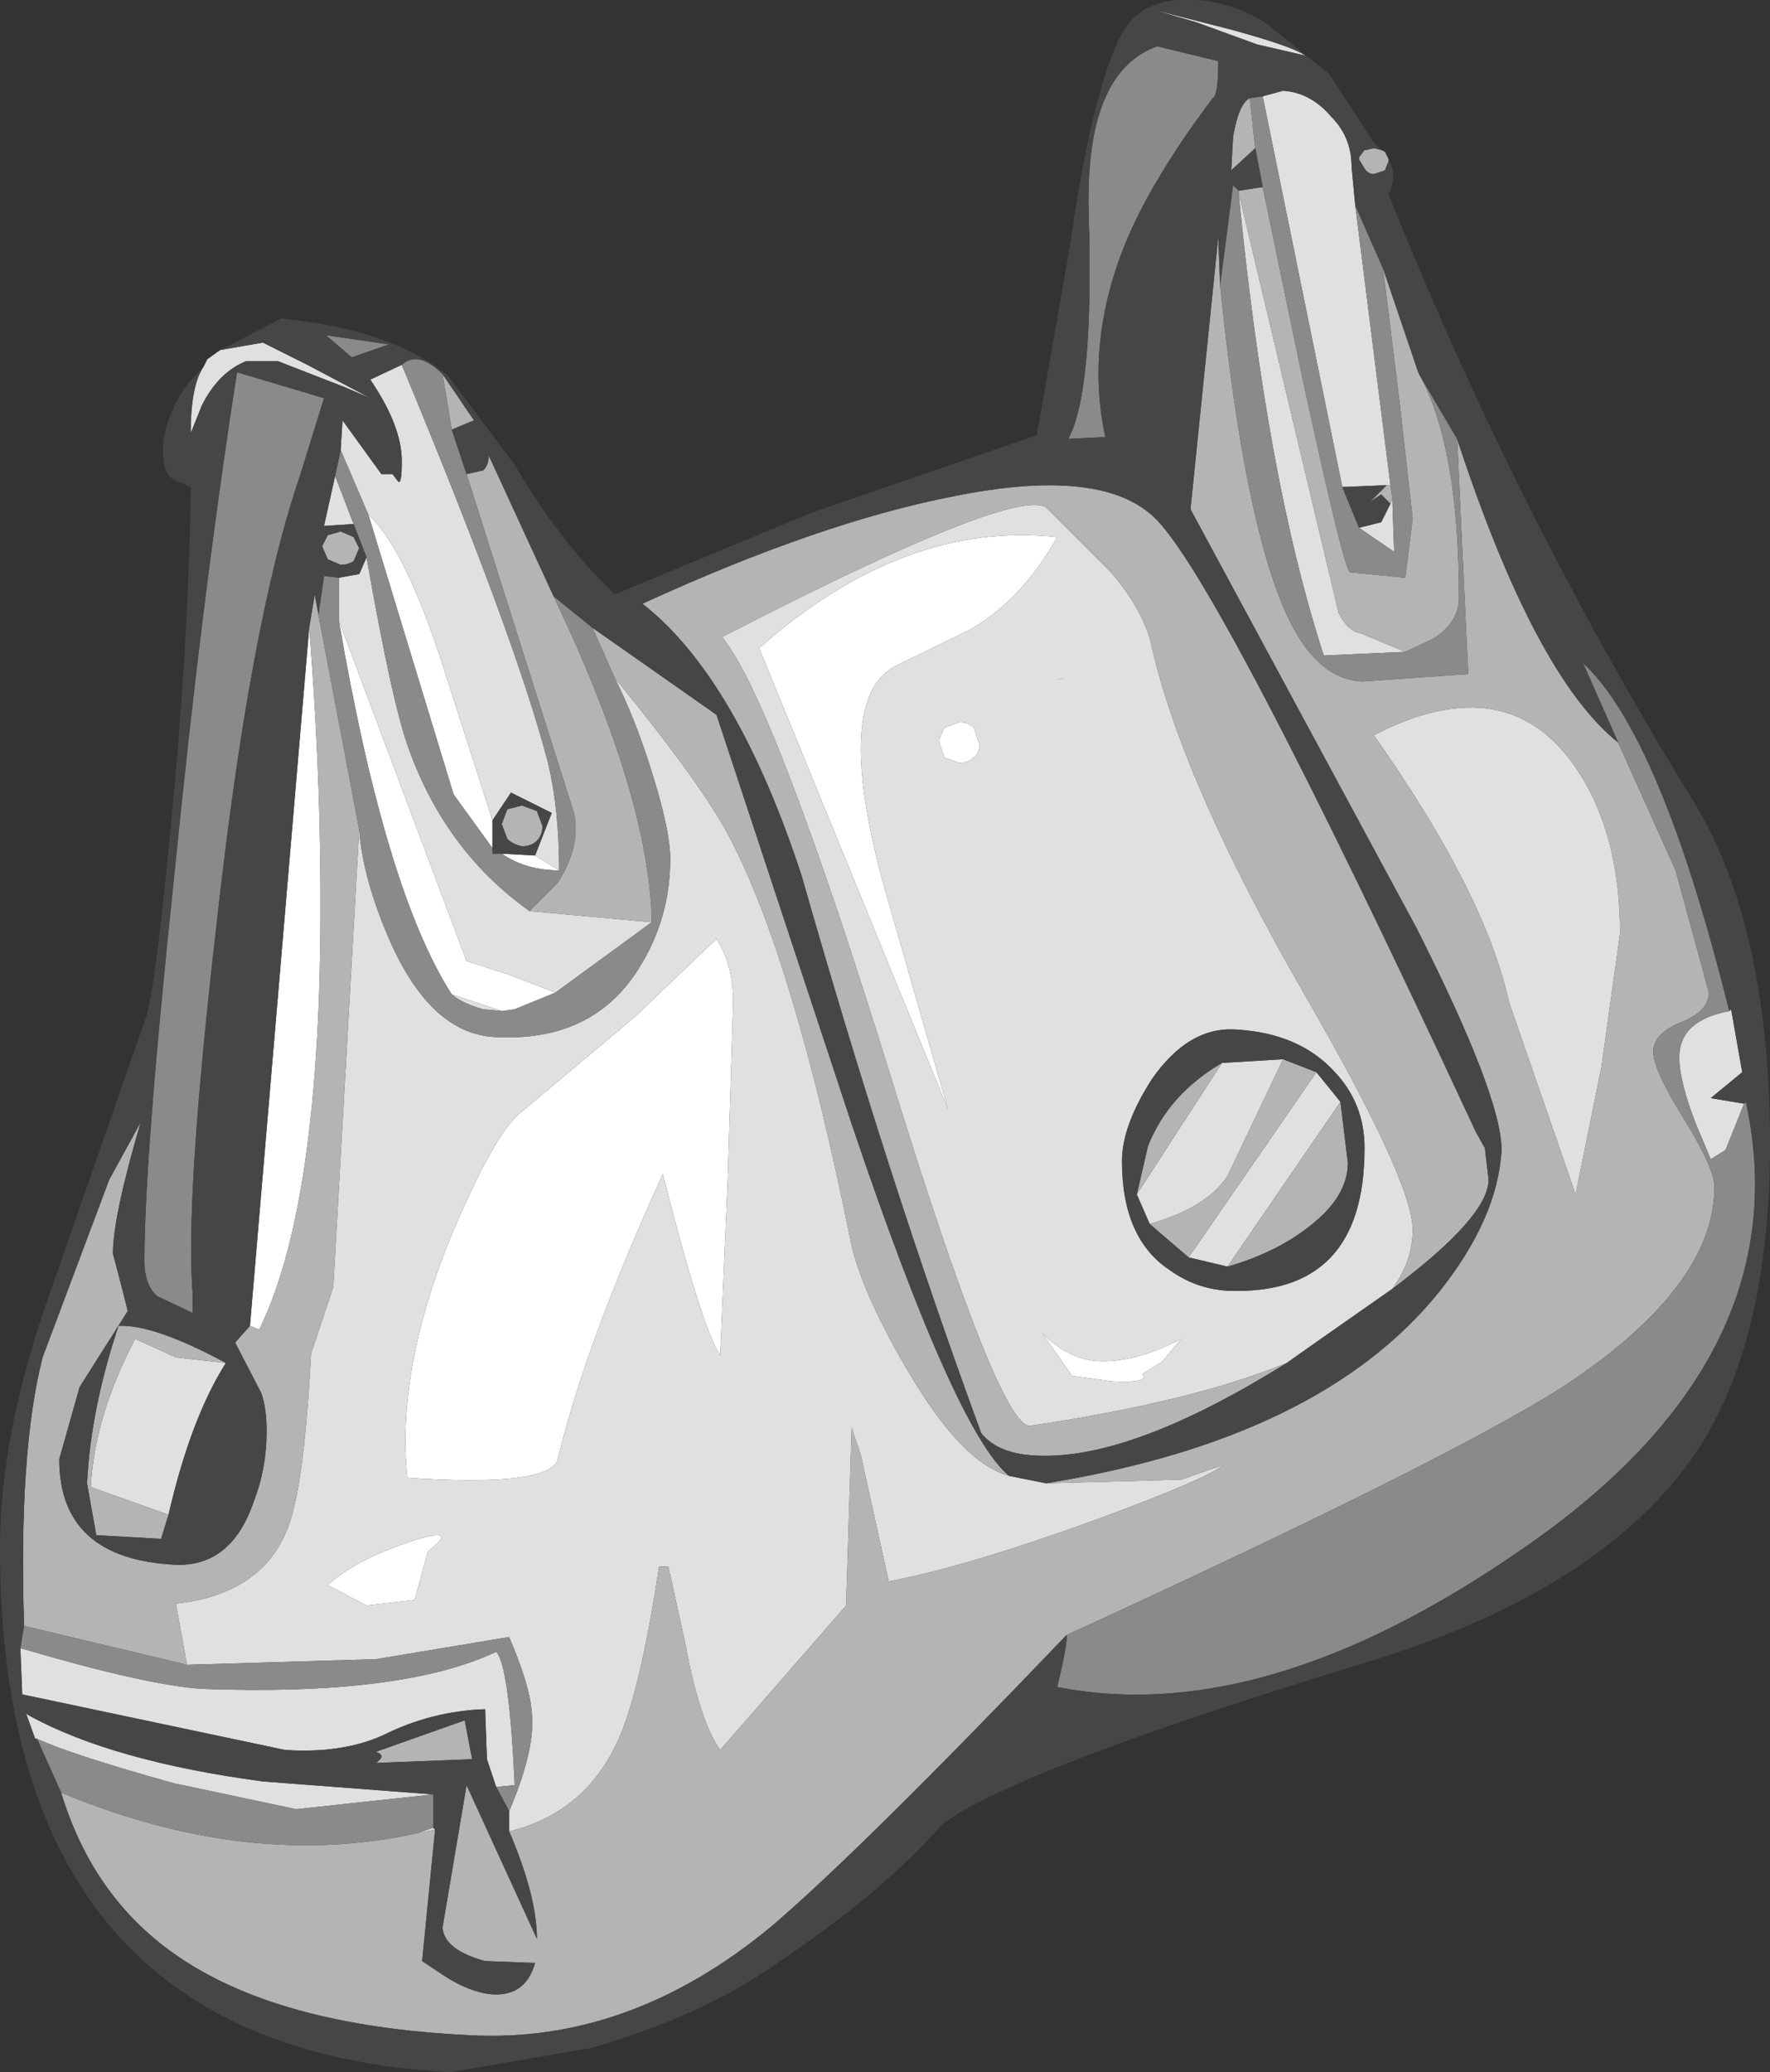<?xml version="1.0" encoding="UTF-8" standalone="no"?>
<svg xmlns:ffdec="https://www.free-decompiler.com/flash" xmlns:xlink="http://www.w3.org/1999/xlink" ffdec:objectType="shape" height="55.95px" width="47.8px" xmlns="http://www.w3.org/2000/svg">
  <rect width="100%" height="100%" fill="#333333" stroke="none"/>
  <g transform="matrix(1.0, 0.0, 0.0, 1.0, 35.05, 54.35)">
    <path d="M-28.3 -18.55 L-26.7 -37.4 Q-26.35 -33.05 -26.4 -28.9 -26.5 -21.6 -28.05 -18.45 L-28.3 -18.55 M-6.5 -39.85 Q-7.45 -38.15 -8.85 -37.35 L-10.9 -36.35 Q-12.6 -35.4 -11.1 -30.15 L-9.45 -24.4 -14.55 -36.85 Q-10.65 -40.3 -6.5 -39.85 M-20.05 -27.55 L-21.15 -27.1 -21.5 -27.05 -22.85 -27.5 Q-24.65 -30.3 -25.9 -37.6 L-22.45 -28.4 -21.35 -28.05 -20.05 -27.55 M-17.9 -26.9 L-15.7 -29.0 Q-15.25 -28.3 -15.25 -27.3 L-15.4 -22.45 -15.6 -17.75 Q-16.1 -18.5 -17.15 -22.65 -19.25 -18.05 -20.0 -14.9 -20.35 -14.2 -24.05 -14.45 -24.35 -17.3 -22.9 -20.9 -21.7 -23.75 -21.0 -24.3 L-17.9 -26.9 M-8.75 -34.7 L-8.6 -34.25 Q-8.6 -34.0 -8.75 -33.9 -8.9 -33.75 -9.15 -33.75 L-9.55 -33.9 -9.7 -34.35 -9.55 -34.7 -9.15 -34.85 Q-8.9 -34.85 -8.75 -34.7 M-6.3 -36.05 L-6.4 -36.0 -6.5 -36.0 -6.3 -36.05 M-25.1 -40.45 Q-24.1 -39.55 -23.05 -36.25 L-21.75 -32.2 -21.75 -31.45 -22.8 -32.9 -25.1 -40.45 M-20.6 -31.25 L-19.95 -30.85 Q-20.85 -30.85 -21.5 -31.3 L-20.6 -31.25 M-24.05 -12.7 Q-22.55 -13.2 -23.5 -12.45 L-23.85 -11.15 -25.15 -11.0 -26.2 -11.55 Q-25.5 -12.2 -24.05 -12.7 M-6.9 -18.35 Q-6.2 -17.65 -5.4 -17.6 -4.4 -17.55 -3.15 -18.2 L-3.65 -17.6 -4.2 -17.25 Q-4.0 -17.0 -5.0 -17.05 L-6.1 -17.2 -6.9 -18.35" fill="#ffffff" fill-rule="evenodd" stroke="none"/>
    <path d="M-29.1 -44.9 L-27.95 -45.1 -26.75 -44.5 -25.05 -43.6 -25.75 -43.9 -27.55 -44.6 -28.4 -44.6 Q-29.15 -44.3 -29.6 -43.4 L-29.9 -42.65 Q-29.9 -43.95 -29.55 -44.45 L-29.45 -44.65 -29.1 -44.9 M-0.95 -51.75 L-0.4 -51.9 Q0.35 -51.85 0.9 -51.2 1.45 -50.65 1.45 -49.85 L1.55 -48.8 2.5 -41.25 2.4 -41.25 1.2 -41.2 -0.95 -51.75 M11.65 -27.05 L11.7 -27.1 12.0 -25.4 11.15 -24.7 12.05 -24.55 11.55 -23.3 11.15 -23.05 10.75 -24.0 Q10.3 -25.15 10.3 -25.8 10.3 -26.8 11.65 -27.05 M-34.05 -7.4 L-34.1 -7.4 -34.35 -8.1 -34.3 -8.05 Q-32.05 -6.8 -27.95 -6.25 L-23.35 -5.9 -27.05 -5.5 -30.35 -6.2 Q-33.05 -6.95 -34.05 -7.4 M-23.35 -5.0 L-23.3 -4.95 -23.8 -4.85 -23.35 -5.0 M-21.3 -4.9 L-21.3 -5.45 Q-20.55 -7.2 -20.7 -8.2 -20.75 -8.85 -21.3 -10.15 L-24.9 -9.55 -30.0 -9.4 -30.3 -11.05 Q-27.6 -11.35 -27.1 -13.7 -26.8 -14.95 -26.65 -17.8 L-26.05 -19.6 -25.35 -31.95 Q-25.25 -30.6 -24.5 -28.9 -23.4 -26.45 -21.7 -26.35 -19.05 -26.2 -17.8 -28.2 -16.95 -29.55 -16.95 -31.15 -16.95 -31.9 -17.4 -33.35 -17.85 -34.85 -18.45 -36.05 -16.0 -33.05 -15.3 -31.65 -13.6 -28.35 -12.1 -20.95 -11.85 -19.6 -10.6 -17.45 -9.1 -14.85 -7.8 -14.5 L-6.8 -14.3 -3.15 -14.4 -2.0 -14.8 Q-2.5 -14.4 -5.5 -13.3 -8.95 -12.05 -11.05 -11.65 L-11.8 -15.05 -12.05 -15.8 -12.2 -11.0 -15.6 -7.1 Q-16.15 -7.85 -16.55 -10.0 L-17.0 -12.05 -17.25 -12.05 Q-17.7 -9.1 -18.2 -7.75 -19.05 -5.45 -21.3 -4.9 M-21.65 -6.1 L-21.9 -6.85 -21.95 -8.2 Q-23.4 -8.15 -24.7 -7.5 -25.8 -7.0 -27.35 -7.1 L-34.45 -8.6 -34.5 -9.85 Q-31.1 -8.85 -29.6 -8.75 -24.2 -8.55 -21.65 -9.75 -21.3 -9.4 -21.15 -6.15 L-21.65 -6.1 M-25.9 -38.75 L-25.35 -38.85 -25.15 -39.3 Q-24.45 -35.3 -24.0 -34.1 -23.0 -31.35 -20.75 -29.75 L-17.45 -29.45 -20.05 -27.55 -21.35 -28.05 -22.45 -28.4 -25.9 -37.6 -25.9 -38.75 M-25.5 -40.2 L-26.3 -40.15 -26.0 -41.5 -25.5 -40.2 M-25.85 -42.2 L-25.8 -43.0 -24.75 -41.55 -24.45 -41.55 -24.3 -41.35 Q-24.2 -41.25 -24.2 -41.9 -24.2 -42.85 -25.05 -44.1 L-24.2 -44.5 Q-21.1 -37.05 -20.25 -33.75 -19.95 -32.5 -19.95 -30.85 L-20.6 -31.25 -20.15 -32.4 -21.25 -32.95 -21.75 -32.2 -23.05 -36.25 Q-24.1 -39.55 -25.1 -40.45 L-25.85 -42.2 M2.5 -40.75 L2.55 -40.9 2.6 -39.45 1.65 -40.1 2.25 -40.25 2.5 -40.75 M-1.6 -49.15 L1.1 -37.8 Q1.35 -37.3 1.7 -37.25 L2.9 -36.75 0.7 -36.65 Q-0.85 -41.4 -1.6 -49.15 M7.3 -33.9 Q8.7 -32.1 8.7 -29.15 L8.2 -25.55 7.5 -22.1 5.7 -27.3 Q5.05 -30.25 2.05 -34.5 5.45 -36.25 7.3 -33.9 M2.55 -19.55 L0.55 -18.15 -0.3 -17.55 Q-2.85 -16.5 -7.25 -15.85 -8.1 -15.9 -11.0 -25.3 -14.15 -35.45 -15.55 -37.15 -7.7 -41.2 -6.8 -40.65 L-5.05 -38.9 Q-4.15 -37.85 -3.95 -36.9 -3.1 -33.2 0.15 -27.55 3.1 -22.45 3.1 -21.15 3.1 -20.3 2.55 -19.55 M-1.9 -20.15 L-2.95 -20.4 0.5 -25.4 1.15 -24.6 -1.9 -20.15 M-4.0 -21.3 L-4.35 -22.1 -2.05 -25.65 -0.4 -25.75 -1.9 -22.6 Q-2.45 -21.75 -4.0 -21.3 M1.0 -25.4 Q0.05 -26.45 -1.65 -26.55 -2.95 -26.65 -3.95 -25.2 -4.75 -23.95 -4.75 -23.0 -4.75 -20.9 -3.45 -20.05 -2.75 -19.55 -1.9 -19.5 1.8 -19.35 1.8 -23.35 1.8 -24.55 1.0 -25.4 M-2.75 -53.75 L-3.95 -54.1 -1.8 -53.55 Q-0.15 -53.1 0.2 -52.85 L-1.1 -53.15 -2.75 -53.75 M-6.5 -39.85 Q-10.65 -40.3 -14.55 -36.85 L-9.45 -24.4 -11.1 -30.15 Q-12.6 -35.4 -10.9 -36.35 L-8.85 -37.35 Q-7.45 -38.15 -6.5 -39.85 M-21.5 -27.05 L-22.0 -27.1 Q-22.55 -27.25 -22.85 -27.5 L-21.5 -27.05 M-17.9 -26.9 L-21.0 -24.3 Q-21.7 -23.75 -22.9 -20.9 -24.35 -17.3 -24.05 -14.45 -20.35 -14.2 -20.0 -14.9 -19.25 -18.05 -17.15 -22.65 -16.1 -18.5 -15.6 -17.75 L-15.4 -22.45 -15.25 -27.3 Q-15.25 -28.3 -15.7 -29.0 L-17.9 -26.9 M-6.3 -36.05 L-6.5 -36.0 -6.4 -36.0 -6.3 -36.05 M-8.75 -34.7 Q-8.9 -34.85 -9.15 -34.85 L-9.55 -34.7 -9.7 -34.35 -9.55 -33.9 -9.15 -33.75 Q-8.9 -33.75 -8.75 -33.9 -8.6 -34.0 -8.6 -34.25 L-8.75 -34.7 M-30.5 -13.45 L-32.6 -14.2 Q-32.5 -16.1 -31.4 -18.2 L-30.3 -17.7 -28.95 -17.55 Q-29.9 -16.05 -30.5 -13.45 M-24.05 -12.7 Q-25.5 -12.2 -26.2 -11.55 L-25.15 -11.0 -23.85 -11.15 -23.5 -12.45 Q-22.55 -13.2 -24.05 -12.7 M-6.9 -18.35 L-6.1 -17.2 -5.0 -17.05 Q-4.0 -17.0 -4.2 -17.25 L-3.65 -17.6 -3.15 -18.2 Q-4.4 -17.55 -5.4 -17.6 -6.2 -17.65 -6.9 -18.35" fill="#e0e0e0" fill-rule="evenodd" stroke="none"/>
    <path d="M2.45 -50.05 L2.45 -50.0 2.35 -49.75 2.05 -49.65 Q1.9 -49.65 1.8 -49.8 L1.65 -50.05 1.65 -50.1 1.8 -50.3 1.85 -50.3 2.05 -50.35 2.25 -50.3 2.35 -50.25 2.45 -50.05 M2.4 -41.25 L2.5 -41.25 2.55 -40.9 2.5 -40.75 2.25 -41.0 1.95 -40.8 2.4 -41.25 M2.3 -47.1 L3.25 -44.3 3.3 -44.2 Q4.35 -42.25 4.35 -38.2 4.35 -37.55 3.65 -37.1 L2.9 -36.75 1.7 -37.25 Q1.35 -37.3 1.1 -37.8 L-1.6 -49.15 -1.6 -49.2 -0.95 -49.3 0.1 -44.25 Q1.2 -39.15 1.4 -38.9 L2.9 -38.75 3.1 -40.35 2.75 -43.45 2.3 -47.1 M4.3 -42.5 Q6.4 -36.1 8.65 -34.3 L10.2 -30.85 11.1 -27.55 Q11.1 -27.05 10.35 -26.75 9.6 -26.45 9.6 -25.95 9.6 -25.45 10.45 -24.1 11.25 -22.8 11.25 -22.3 11.25 -19.6 7.15 -16.9 4.0 -14.9 -6.25 -10.2 -11.8 -4.4 -14.2 -2.35 -18.05 0.85 -22.4 0.6 -27.6 0.35 -30.35 -1.6 -32.55 -3.15 -33.4 -5.95 -28.35 -3.85 -23.8 -4.85 L-23.3 -4.95 -23.65 -1.4 -23.05 -1.0 Q-22.35 -0.55 -21.75 -0.5 -20.85 -0.45 -20.6 -1.35 L-21.95 -1.4 Q-23.05 -1.7 -23.1 -2.3 L-22.45 -6.15 -20.55 -2.0 Q-20.55 -3.15 -21.3 -4.9 -19.05 -5.45 -18.2 -7.75 -17.7 -9.1 -17.25 -12.05 L-17.0 -12.05 -16.55 -10.0 Q-16.15 -7.85 -15.6 -7.1 L-12.2 -11.0 -12.05 -15.8 -11.8 -15.05 -11.05 -11.65 Q-8.95 -12.05 -5.5 -13.3 -2.5 -14.4 -2.0 -14.8 L-3.15 -14.4 -6.8 -14.3 Q0.6 -15.5 3.8 -19.45 5.4 -21.45 5.5 -23.3 5.5 -24.75 3.2 -29.3 L-2.9 -40.6 -2.15 -47.95 -2.1 -46.65 Q-1.45 -40.25 -0.3 -37.75 0.5 -36.0 1.75 -35.95 L4.6 -36.15 4.3 -42.5 M-34.4 -10.45 Q-34.55 -15.15 -33.9 -17.7 L-32.1 -22.5 -31.25 -24.05 Q-32.0 -21.5 -32.0 -20.5 L-31.75 -19.55 -31.6 -18.95 -32.9 -16.9 -33.45 -14.95 Q-33.45 -12.25 -30.3 -12.1 -28.8 -12.05 -28.2 -13.8 -27.85 -14.7 -27.85 -15.7 -27.85 -16.35 -28.0 -16.75 L-28.7 -18.1 -28.3 -18.55 -28.05 -18.45 Q-26.5 -21.6 -26.4 -28.9 -26.35 -33.05 -26.7 -37.4 L-26.55 -38.3 -26.45 -37.75 -25.35 -31.95 -26.05 -19.6 -26.65 -17.8 Q-26.8 -14.95 -27.1 -13.7 -27.6 -11.35 -30.3 -11.05 L-30.0 -9.4 -34.4 -10.45 M-23.1 -44.25 L-22.25 -43.0 -22.85 -42.75 -23.1 -44.25 M-22.45 -41.55 L-22.0 -41.65 Q-21.85 -41.8 -21.85 -42.05 L-20.1 -38.25 Q-17.5 -32.8 -17.45 -29.45 L-20.75 -29.75 -20.0 -30.5 Q-19.35 -31.5 -19.55 -32.4 L-22.45 -41.55 M-19.05 -37.4 L-15.7 -35.05 -12.05 -24.0 Q-9.25 -15.7 -7.8 -14.5 -9.1 -14.85 -10.6 -17.45 -11.85 -19.6 -12.1 -20.95 -13.6 -28.35 -15.3 -31.65 -16.0 -33.05 -18.45 -36.05 L-19.05 -37.4 M-1.15 -50.35 L-1.8 -49.75 -1.75 -50.65 Q-1.6 -51.55 -1.3 -51.7 L-1.15 -50.35 M7.3 -33.9 Q5.45 -36.25 2.05 -34.5 5.05 -30.25 5.7 -27.3 L7.5 -22.1 8.2 -25.55 8.7 -29.15 Q8.7 -32.1 7.3 -33.9 M-0.3 -17.55 Q-4.55 -14.9 -7.1 -15.05 -8.1 -15.1 -8.55 -15.65 -11.05 -22.45 -13.4 -30.7 -15.15 -36.05 -17.7 -38.05 -12.9 -40.25 -9.3 -40.95 -5.35 -41.75 -3.9 -40.4 -2.2 -38.85 4.8 -23.8 L5.05 -23.35 5.15 -22.5 Q5.15 -21.5 2.55 -19.55 3.1 -20.3 3.1 -21.15 3.1 -22.45 0.15 -27.55 -3.1 -33.2 -3.95 -36.9 -4.15 -37.85 -5.05 -38.9 L-6.8 -40.65 Q-7.7 -41.2 -15.55 -37.15 -14.15 -35.45 -11.0 -25.3 -8.1 -15.9 -7.25 -15.85 -2.85 -16.5 -0.3 -17.55 M1.15 -24.6 L1.35 -22.95 Q1.35 -22.1 0.45 -21.35 -0.5 -20.55 -1.9 -20.15 L1.15 -24.6 M-2.95 -20.4 L-4.0 -21.3 Q-2.45 -21.75 -1.9 -22.6 L-0.4 -25.75 0.5 -25.4 -2.95 -20.4 M-4.35 -22.1 L-4.05 -23.4 Q-3.5 -24.8 -2.05 -25.65 L-4.35 -22.1 M-25.85 -40.0 L-25.5 -39.85 -25.35 -39.55 -25.5 -39.2 Q-25.65 -39.1 -25.85 -39.1 L-26.2 -39.25 -26.35 -39.6 -26.2 -39.9 -25.85 -40.0 M-21.35 -32.5 L-20.95 -32.6 -20.55 -32.45 -20.4 -32.05 Q-20.4 -31.8 -20.55 -31.65 -20.7 -31.5 -20.95 -31.5 -21.2 -31.55 -21.35 -31.7 L-21.5 -32.1 -21.35 -32.5 M-28.95 -17.55 L-30.3 -17.7 -31.4 -18.2 Q-32.5 -16.1 -32.6 -14.2 L-30.5 -13.45 -30.7 -12.8 -32.45 -12.9 -32.7 -14.3 Q-32.6 -16.3 -31.85 -18.55 -30.9 -18.6 -28.95 -17.55 M-24.9 -7.05 L-22.5 -7.9 -22.3 -6.85 -24.9 -6.75 Q-24.6 -6.95 -24.9 -7.05" fill="#b4b4b4" fill-rule="evenodd" stroke="none"/>
    <path d="M-0.95 -51.75 L1.2 -41.2 1.65 -40.1 2.6 -39.45 2.55 -40.9 2.5 -41.25 1.55 -48.8 2.3 -47.1 2.75 -43.45 3.1 -40.35 2.9 -38.75 1.4 -38.9 Q1.2 -39.15 0.1 -44.25 L-0.95 -49.3 -1.15 -50.35 -1.3 -51.7 -0.95 -51.75 M3.3 -44.2 L4.3 -42.5 4.6 -36.15 1.75 -35.95 Q0.5 -36.0 -0.3 -37.75 -1.45 -40.25 -2.1 -46.65 L-1.75 -49.35 -1.6 -49.2 -1.6 -49.15 Q-0.85 -41.4 0.7 -36.65 L2.9 -36.75 3.65 -37.1 Q4.35 -37.55 4.35 -38.2 4.35 -42.25 3.3 -44.2 M8.65 -34.3 L7.7 -36.45 Q9.8 -34.5 11.65 -27.05 10.3 -26.8 10.3 -25.8 10.3 -25.15 10.75 -24.0 L11.15 -23.05 11.55 -23.3 12.05 -24.55 12.1 -24.6 Q13.6 -17.65 5.95 -12.45 -0.95 -7.7 -6.5 -8.8 -6.2 -10.05 -6.25 -10.2 4.0 -14.9 7.15 -16.9 11.25 -19.6 11.25 -22.3 11.25 -22.8 10.45 -24.1 9.6 -25.45 9.6 -25.95 9.6 -26.45 10.35 -26.75 11.1 -27.05 11.1 -27.55 L10.2 -30.85 8.65 -34.3 M-33.4 -5.95 L-34.05 -7.4 Q-33.05 -6.95 -30.35 -6.2 L-27.05 -5.5 -23.35 -5.9 -23.35 -5.0 -23.8 -4.85 Q-28.35 -3.85 -33.4 -5.95 M-21.3 -5.45 L-21.65 -6.1 -21.15 -6.15 Q-21.3 -9.4 -21.65 -9.75 -24.2 -8.55 -29.6 -8.75 -31.1 -8.85 -34.5 -9.85 L-34.4 -10.45 -30.0 -9.4 -24.9 -9.55 -21.3 -10.15 Q-20.75 -8.85 -20.7 -8.2 -20.55 -7.2 -21.3 -5.45 M-26.45 -37.75 L-26.3 -38.8 -25.9 -38.75 -25.9 -37.6 Q-24.65 -30.3 -22.85 -27.5 -22.55 -27.25 -22.0 -27.1 L-21.5 -27.05 -21.15 -27.1 -20.05 -27.55 -17.45 -29.45 Q-17.5 -32.8 -20.1 -38.25 L-19.05 -37.4 -18.45 -36.05 Q-17.85 -34.85 -17.4 -33.35 -16.95 -31.9 -16.95 -31.15 -16.95 -29.55 -17.8 -28.2 -19.05 -26.2 -21.7 -26.35 -23.4 -26.45 -24.5 -28.9 -25.25 -30.6 -25.35 -31.95 L-26.45 -37.75 M-25.15 -39.3 L-25.5 -40.2 -26.0 -41.5 -25.85 -42.2 -25.1 -40.45 -22.8 -32.9 -21.75 -31.45 -21.75 -31.3 -21.5 -31.3 Q-20.85 -30.85 -19.95 -30.85 -19.95 -32.5 -20.25 -33.75 -21.1 -37.05 -24.2 -44.5 -23.75 -44.9 -23.1 -44.25 L-22.85 -42.75 -22.45 -41.55 -19.55 -32.4 Q-19.35 -31.5 -20.0 -30.5 L-20.75 -29.75 Q-23.0 -31.35 -24.0 -34.1 -24.45 -35.3 -25.15 -39.3 M-5.2 -42.55 L-6.2 -42.5 Q-5.5 -43.8 -5.65 -48.6 -5.75 -52.4 -3.8 -53.1 L-2.15 -52.7 Q-2.15 -51.75 -2.3 -51.7 -3.95 -49.5 -4.65 -47.8 -5.75 -45.1 -5.2 -42.55 M-26.3 -43.6 L-26.95 -41.5 Q-28.3 -37.55 -29.2 -29.4 -30.05 -22.05 -29.85 -19.45 L-29.85 -18.9 -30.8 -19.35 Q-31.15 -19.65 -31.15 -20.3 -31.15 -23.1 -30.35 -30.65 -29.6 -38.2 -28.65 -44.3 L-26.3 -43.6 M-26.25 -45.3 L-24.55 -45.05 -25.55 -44.7 -26.25 -45.3" fill="#8a8a8a" fill-rule="evenodd" stroke="none"/>
    <path d="M-29.1 -44.9 L-27.45 -45.75 Q-24.45 -45.45 -22.95 -44.2 L-21.15 -41.8 Q-19.95 -39.75 -18.45 -38.3 L-13.15 -40.5 -7.05 -42.6 -6.15 -47.75 Q-5.55 -51.95 -4.75 -53.45 -4.2 -54.45 -2.75 -54.35 -1.8 -54.3 -0.9 -53.75 L0.85 -52.35 2.05 -50.5 2.25 -50.3 2.05 -50.35 1.85 -50.3 1.8 -50.3 1.65 -50.1 1.65 -50.05 1.8 -49.8 Q1.9 -49.65 2.05 -49.65 L2.35 -49.75 2.45 -50.0 2.45 -50.05 Q2.7 -49.6 2.45 -49.1 5.9 -40.5 10.6 -32.85 12.75 -29.45 12.75 -23.45 12.75 -18.2 10.8 -15.2 8.25 -11.4 1.8 -9.45 -7.55 -6.6 -9.6 -5.1 -11.2 -3.25 -14.2 -1.25 -16.15 0.1 -19.1 0.95 L-22.9 1.6 Q-35.05 0.95 -35.05 -12.55 -35.05 -15.6 -33.75 -19.3 L-31.1 -26.9 Q-30.85 -27.75 -30.45 -31.9 -29.95 -37.0 -29.9 -41.2 L-30.35 -41.4 Q-30.65 -41.55 -30.65 -42.2 -30.65 -42.95 -30.05 -43.9 L-29.55 -44.45 Q-29.9 -43.95 -29.9 -42.65 L-29.6 -43.4 Q-29.15 -44.3 -28.4 -44.6 L-27.55 -44.6 -25.75 -43.9 -25.05 -43.6 -26.75 -44.5 -27.95 -45.1 -29.1 -44.9 M1.55 -48.8 L1.45 -49.85 Q1.45 -50.65 0.9 -51.2 0.35 -51.85 -0.4 -51.9 L-0.95 -51.75 -1.3 -51.7 Q-1.6 -51.55 -1.75 -50.65 L-1.8 -49.75 -1.15 -50.35 -0.95 -49.3 -1.6 -49.2 -1.75 -49.35 -2.1 -46.65 -2.15 -47.95 -2.9 -40.6 3.2 -29.3 Q5.5 -24.75 5.5 -23.3 5.4 -21.45 3.8 -19.45 0.6 -15.5 -6.8 -14.3 L-7.8 -14.5 Q-9.25 -15.7 -12.05 -24.0 L-15.7 -35.05 -19.05 -37.4 -20.1 -38.25 -21.85 -42.05 Q-21.85 -41.8 -22.0 -41.65 L-22.45 -41.55 -22.85 -42.75 -22.25 -43.0 -23.1 -44.25 Q-23.75 -44.9 -24.2 -44.5 L-25.05 -44.1 Q-24.2 -42.85 -24.2 -41.9 -24.2 -41.25 -24.3 -41.35 L-24.45 -41.55 -24.75 -41.55 -25.8 -43.0 -25.85 -42.2 -26.0 -41.5 -26.3 -40.15 -25.5 -40.2 -25.15 -39.3 -25.35 -38.85 -25.9 -38.75 -26.3 -38.8 -26.45 -37.75 -26.55 -38.3 -26.7 -37.4 -28.3 -18.55 -28.7 -18.1 -28.0 -16.75 Q-27.85 -16.35 -27.85 -15.7 -27.85 -14.7 -28.2 -13.8 -28.8 -12.05 -30.3 -12.1 -33.45 -12.25 -33.45 -14.95 L-32.9 -16.9 -31.6 -18.95 -31.75 -19.55 -32.0 -20.5 Q-32.0 -21.5 -31.25 -24.05 L-32.1 -22.5 -33.9 -17.7 Q-34.55 -15.15 -34.4 -10.45 L-34.5 -9.85 -34.45 -8.6 -27.35 -7.1 Q-25.8 -7.0 -24.7 -7.5 -23.4 -8.15 -21.95 -8.2 L-21.9 -6.85 -21.65 -6.1 -21.3 -5.45 -21.3 -4.9 Q-20.55 -3.15 -20.55 -2.0 L-22.45 -6.15 -23.1 -2.3 Q-23.05 -1.7 -21.95 -1.4 L-20.6 -1.35 Q-20.85 -0.45 -21.75 -0.5 -22.35 -0.55 -23.05 -1.0 L-23.65 -1.4 -23.3 -4.95 -23.35 -5.0 -23.35 -5.9 -27.95 -6.25 Q-32.05 -6.8 -34.3 -8.05 L-34.35 -8.1 -34.1 -7.4 -34.05 -7.4 -33.4 -5.95 Q-32.55 -3.15 -30.35 -1.6 -27.6 0.35 -22.4 0.6 -18.05 0.85 -14.2 -2.35 -11.8 -4.4 -6.25 -10.2 -6.2 -10.05 -6.5 -8.8 -0.95 -7.7 5.95 -12.45 13.6 -17.65 12.1 -24.6 L12.05 -24.55 11.15 -24.7 12.0 -25.4 11.7 -27.1 11.65 -27.05 Q9.8 -34.5 7.7 -36.45 L8.65 -34.3 Q6.4 -36.1 4.3 -42.5 L3.3 -44.2 3.25 -44.3 2.3 -47.1 1.55 -48.8 M1.2 -41.2 L2.4 -41.25 1.95 -40.8 2.25 -41.0 2.5 -40.75 2.25 -40.25 1.65 -40.1 1.2 -41.2 M-0.3 -17.55 L0.55 -18.15 2.55 -19.55 Q5.15 -21.5 5.15 -22.5 L5.05 -23.35 4.8 -23.8 Q-2.2 -38.85 -3.9 -40.4 -5.35 -41.75 -9.3 -40.95 -12.9 -40.25 -17.7 -38.05 -15.15 -36.05 -13.4 -30.7 -11.05 -22.45 -8.55 -15.65 -8.1 -15.1 -7.1 -15.05 -4.55 -14.9 -0.3 -17.55 M-1.9 -20.15 Q-0.5 -20.55 0.45 -21.35 1.35 -22.1 1.35 -22.95 L1.15 -24.6 0.5 -25.4 -0.4 -25.75 -2.05 -25.65 Q-3.5 -24.8 -4.05 -23.4 L-4.35 -22.1 -4.0 -21.3 -2.95 -20.4 -1.9 -20.15 M1.0 -25.4 Q1.8 -24.55 1.8 -23.35 1.8 -19.35 -1.9 -19.5 -2.75 -19.55 -3.45 -20.05 -4.75 -20.9 -4.75 -23.0 -4.75 -23.95 -3.95 -25.2 -2.95 -26.65 -1.65 -26.55 0.05 -26.45 1.0 -25.4 M-2.75 -53.75 L-1.1 -53.15 0.2 -52.85 Q-0.15 -53.1 -1.8 -53.55 L-3.95 -54.1 -2.75 -53.75 M-5.2 -42.55 Q-5.75 -45.1 -4.65 -47.8 -3.95 -49.5 -2.3 -51.7 -2.15 -51.75 -2.15 -52.7 L-3.8 -53.1 Q-5.75 -52.4 -5.65 -48.6 -5.5 -43.8 -6.2 -42.5 L-5.2 -42.55 M-26.25 -45.3 L-25.55 -44.7 -24.55 -45.05 -26.25 -45.3 M-26.3 -43.6 L-28.65 -44.3 Q-29.6 -38.2 -30.35 -30.65 -31.15 -23.1 -31.15 -20.3 -31.15 -19.65 -30.8 -19.35 L-29.85 -18.9 -29.85 -19.45 Q-30.05 -22.05 -29.2 -29.4 -28.3 -37.55 -26.95 -41.5 L-26.3 -43.6 M-25.85 -40.0 L-26.2 -39.9 -26.35 -39.6 -26.2 -39.25 -25.85 -39.1 Q-25.65 -39.1 -25.5 -39.2 L-25.35 -39.55 -25.5 -39.85 -25.85 -40.0 M-21.75 -32.2 L-21.25 -32.95 -20.15 -32.4 -20.6 -31.25 -21.5 -31.3 -21.75 -31.3 -21.75 -31.45 -21.75 -32.2 M-21.35 -32.5 L-21.5 -32.1 -21.35 -31.7 Q-21.2 -31.55 -20.95 -31.5 -20.7 -31.5 -20.55 -31.65 -20.4 -31.8 -20.4 -32.05 L-20.55 -32.45 -20.95 -32.6 -21.35 -32.5 M-28.95 -17.55 Q-30.9 -18.6 -31.85 -18.55 -32.6 -16.3 -32.7 -14.3 L-32.45 -12.9 -30.7 -12.8 -30.5 -13.45 Q-29.9 -16.05 -28.95 -17.55 M-24.9 -7.05 Q-24.6 -6.95 -24.9 -6.75 L-22.3 -6.85 -22.5 -7.9 -24.9 -7.05" fill="#464646" fill-rule="evenodd" stroke="none"/>
  </g>
</svg>
